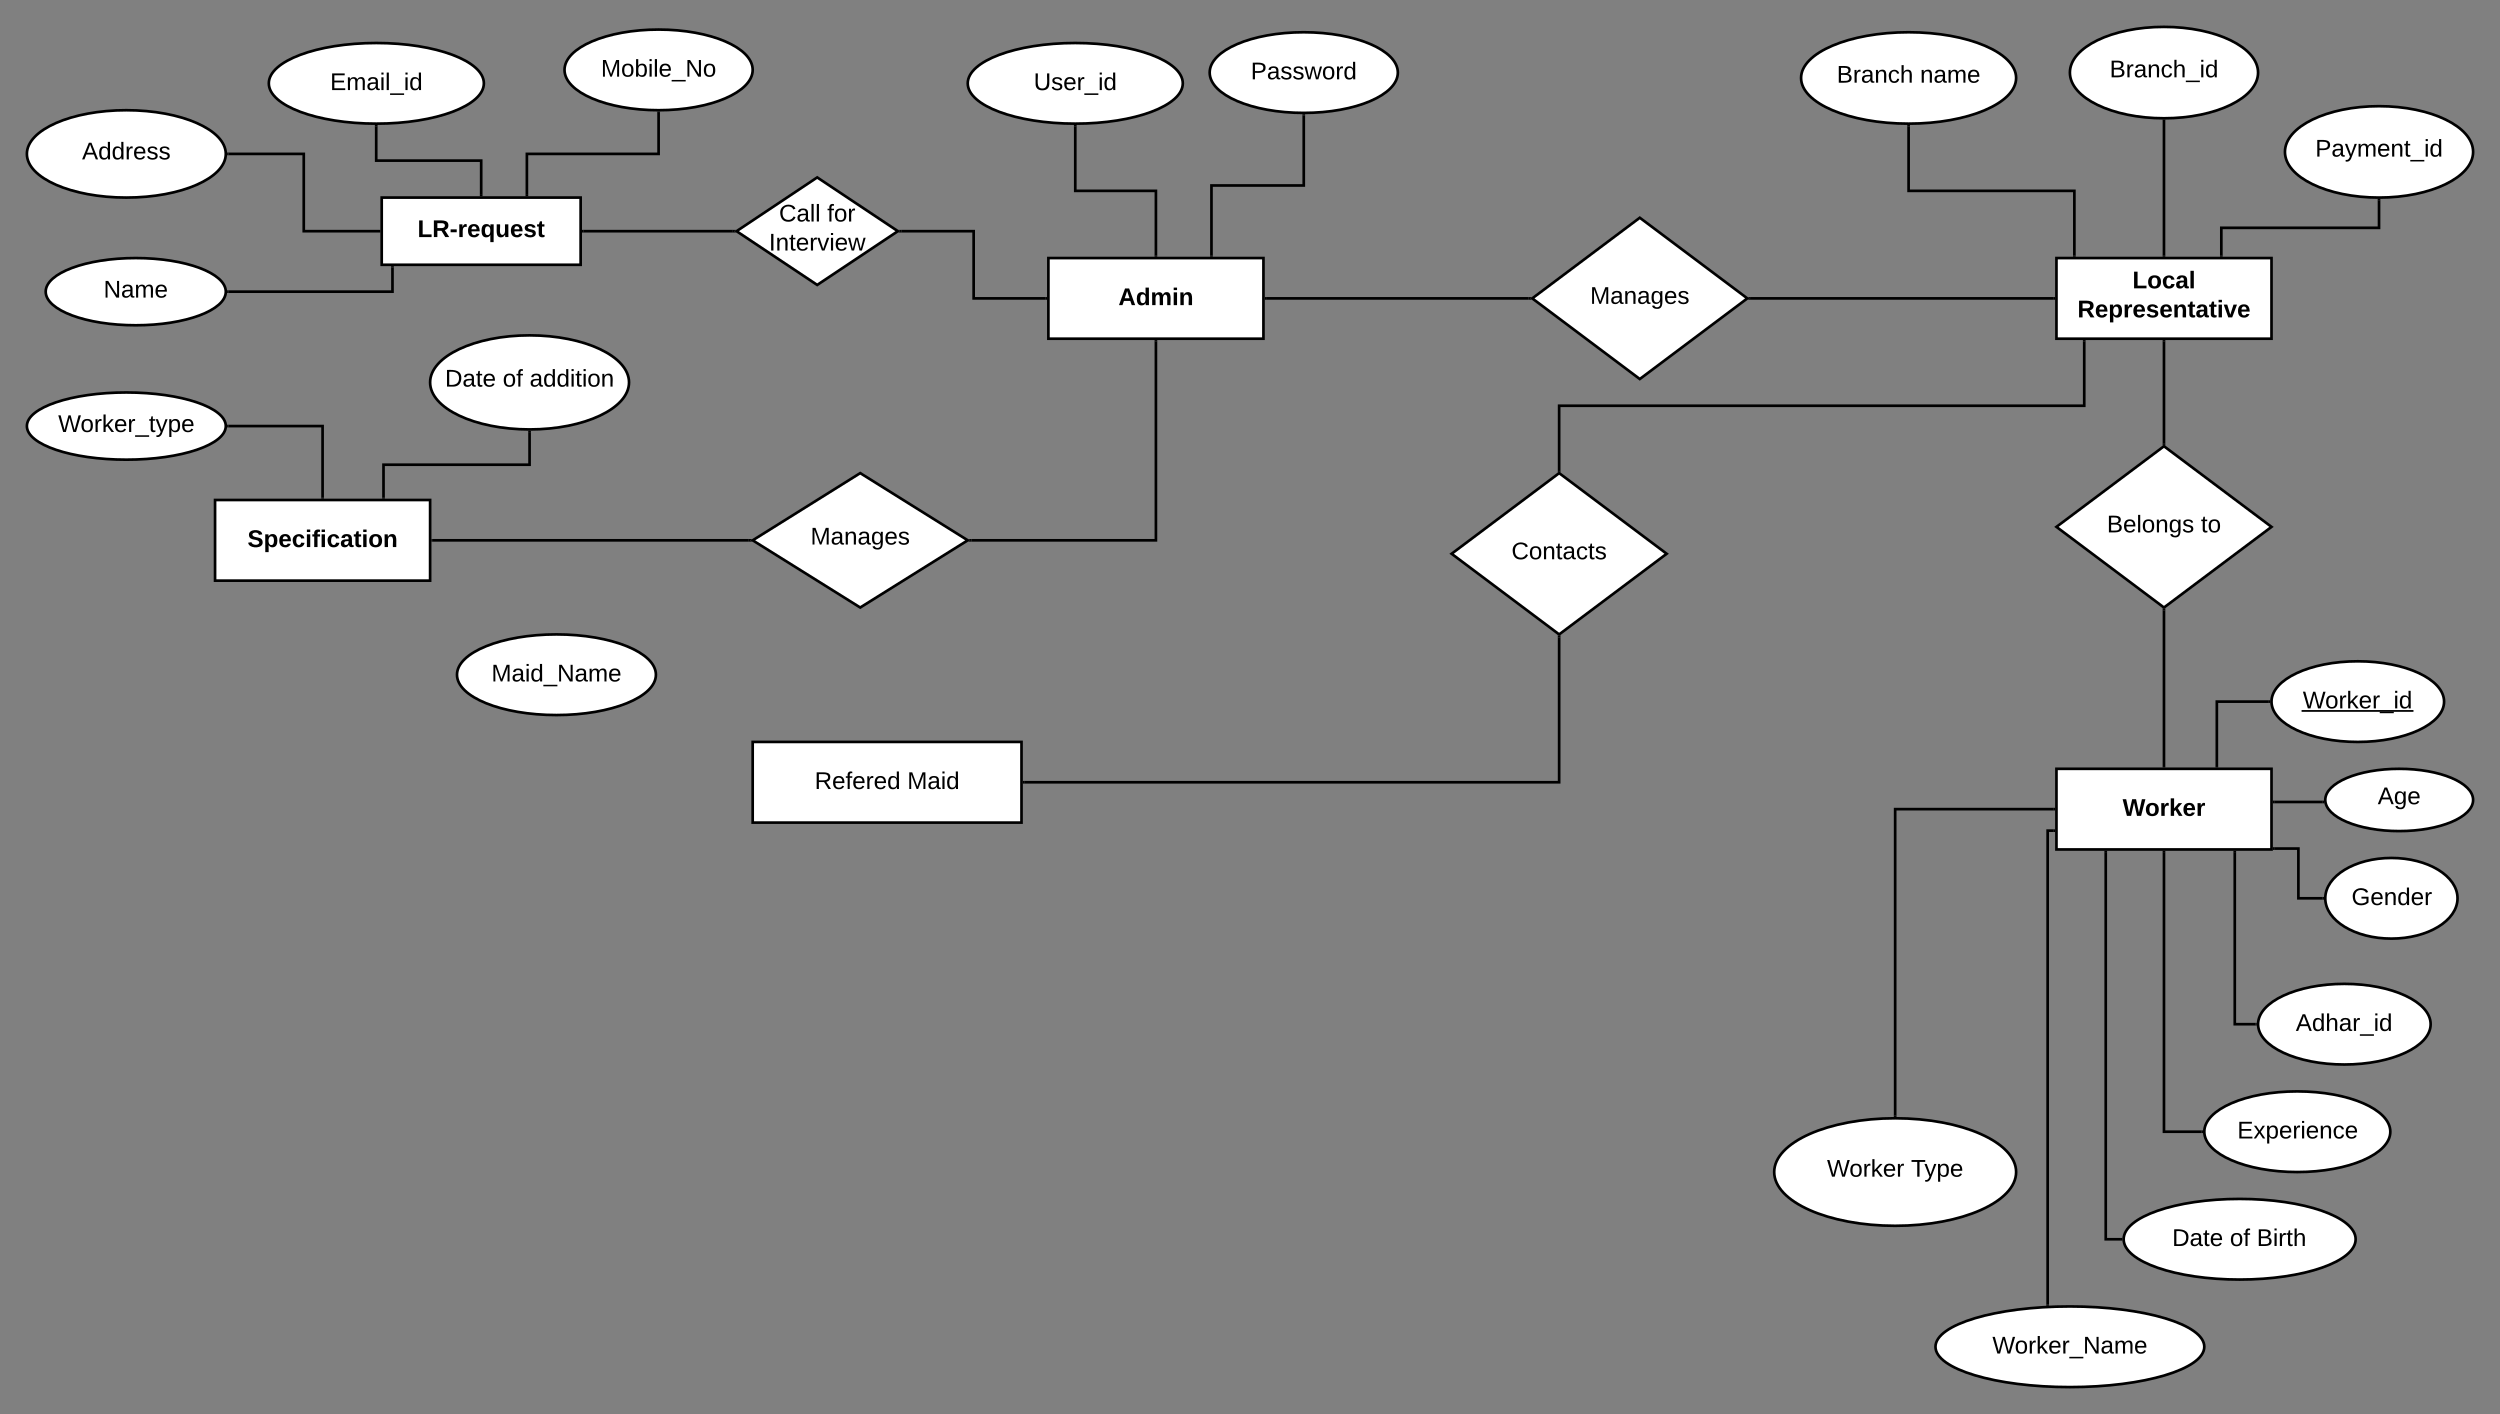 <svg xmlns="http://www.w3.org/2000/svg" xmlns:xlink="http://www.w3.org/1999/xlink" xmlns:lucid="lucid" width="1860" height="1052"><rect width="100%" height="100%" fill="#808080" stroke="none"/><g transform="translate(-20 -8)" lucid:page-tab-id="0_0"><path d="M800 200h160v60H800z" stroke="#000" stroke-width="2" fill="#fff"/><use xlink:href="#a" transform="matrix(1,0,0,1,805,205) translate(47.075 30.025)"/><path d="M1550 200h160v60h-160z" stroke="#000" stroke-width="2" fill="#fff"/><use xlink:href="#b" transform="matrix(1,0,0,1,1555,205) translate(51.55 17.525)"/><use xlink:href="#c" transform="matrix(1,0,0,1,1555,205) translate(10.625 39.125)"/><path d="M1240 170l80 60-80 60-80-60z" stroke="#000" stroke-width="2" fill="#fff"/><use xlink:href="#d" transform="matrix(1,0,0,1,1165,175) translate(38.03 59.087)"/><path d="M628 140l60 40-60 40-60-40z" stroke="#000" stroke-width="2" fill="#fff"/><use xlink:href="#e" transform="matrix(1,0,0,1,573,145) translate(26.6 27.8)"/><use xlink:href="#f" transform="matrix(1,0,0,1,573,145) translate(62.45 27.8)"/><use xlink:href="#g" transform="matrix(1,0,0,1,573,145) translate(19.075 49.4)"/><path d="M304 155h148v50H304z" stroke="#000" stroke-width="2" fill="#fff"/><use xlink:href="#h" transform="matrix(1,0,0,1,309,160) translate(21.65 24.4)"/><path d="M454 180h111.2" stroke="#000" stroke-width="2" fill="none"/><path d="M454.03 181H453v-2h1.03zM566.2 180l1.5 1h-2.53v-2h2.53z"/><path d="M798 230h-53.6v-50h-53.6" stroke="#000" stroke-width="2" fill="none"/><path d="M799 231h-1.03v-2H799zM690.83 181h-2.53l1.5-1-1.5-1h2.53z"/><path d="M962 230h195.33" stroke="#000" stroke-width="2" fill="none"/><path d="M962.03 231H961v-2h1.03zM1158.33 230l1.34 1h-2.36v-2h2.37z"/><path d="M1548 230h-225.33" stroke="#000" stroke-width="2" fill="none"/><path d="M1549 231h-1.03v-2h1.03zM1322.7 231h-2.37l1.34-1-1.34-1h2.36z"/><path d="M380 70c0 16.57-35.82 30-80 30s-80-13.43-80-30 35.82-30 80-30 80 13.43 80 30z" stroke="#000" stroke-width="2" fill="#fff"/><use xlink:href="#i" transform="matrix(1,0,0,1,225,45) translate(40.605 30.025)"/><path d="M378 153v-25.5h-78.1V102" stroke="#000" stroke-width="2" fill="none"/><path d="M379 154h-2v-1.03h2zM300 101h.9v1.02h-2v-1.05z"/><path d="M900 70c0 16.57-35.82 30-80 30s-80-13.43-80-30 35.82-30 80-30 80 13.43 80 30z" stroke="#000" stroke-width="2" fill="#fff"/><use xlink:href="#j" transform="matrix(1,0,0,1,745,45) translate(44.08 30.025)"/><path d="M880 198v-48h-60v-48" stroke="#000" stroke-width="2" fill="none"/><path d="M881 199h-2v-1.03h2zM820 101h1v1.03h-2v-1.06z"/><path d="M1060 62c0 16.57-31.34 30-70 30s-70-13.43-70-30 31.34-30 70-30 70 13.43 70 30z" stroke="#000" stroke-width="2" fill="#fff"/><use xlink:href="#k" transform="matrix(1,0,0,1,925,37) translate(25.555 30.025)"/><path d="M921.33 198v-52H990V94" stroke="#000" stroke-width="2" fill="none"/><path d="M922.33 199h-2v-1.03h2zM990 93l1-.03v1.06h-2v-1.06z"/><path d="M188 122.5c0 17.95-33.13 32.5-74 32.5s-74-14.55-74-32.5S73.13 90 114 90s74 14.55 74 32.5z" stroke="#000" stroke-width="2" fill="#fff"/><use xlink:href="#l" transform="matrix(1,0,0,1,45,95) translate(36.025 31.587)"/><path d="M302 180h-56v-57.5h-56" stroke="#000" stroke-width="2" fill="none"/><path d="M303 181h-1.03v-2H303zM190.03 123.5h-1.06l.03-1v-.27l-.04-.73h1.07z"/><path d="M188 225c0 13.8-30 25-67 25s-67-11.2-67-25 30-25 67-25 67 11.2 67 25z" stroke="#000" stroke-width="2" fill="#fff"/><use xlink:href="#m" transform="matrix(1,0,0,1,59,205) translate(38.055 24.4)"/><path d="M190 225h122v-18" stroke="#000" stroke-width="2" fill="none"/><path d="M190.03 226h-1.08l.02-.2.03-.78v-.08l-.03-.76-.02-.18h1.08zM313 207.03h-2V206h2z"/><path d="M580 60c0 16.57-31.34 30-70 30s-70-13.43-70-30 31.34-30 70-30 70 13.43 70 30z" stroke="#000" stroke-width="2" fill="#fff"/><use xlink:href="#n" transform="matrix(1,0,0,1,445,35) translate(22.105 30.025)"/><path d="M412 153v-30.5h98V92" stroke="#000" stroke-width="2" fill="none"/><path d="M413 154h-2v-1.03h2zM510 91l1-.03v1.06h-2v-1.06z"/><path d="M660 360l80 50-80 50-80-50z" stroke="#000" stroke-width="2" fill="#fff"/><use xlink:href="#d" transform="matrix(1,0,0,1,585,365) translate(38.03 48.15)"/><path d="M180 380h160v60H180z" stroke="#000" stroke-width="2" fill="#fff"/><use xlink:href="#o" transform="matrix(1,0,0,1,185,385) translate(19.125 30.025)"/><path d="M342 410h235.1" stroke="#000" stroke-width="2" fill="none"/><path d="M342.03 411H341v-2h1.03zM578.1 410l1.6 1h-2.6v-2h2.6z"/><path d="M880 262v148H742.9" stroke="#000" stroke-width="2" fill="none"/><path d="M881 262.03h-2V261h2zM742.9 411h-2.6l1.6-1-1.6-1h2.6z"/><path d="M188 325c0 13.8-33.13 25-74 25s-74-11.2-74-25 33.13-25 74-25 74 11.2 74 25z" stroke="#000" stroke-width="2" fill="#fff"/><use xlink:href="#p" transform="matrix(1,0,0,1,45,305) translate(18.255 24.4)"/><path d="M190 325h70v53" stroke="#000" stroke-width="2" fill="none"/><path d="M190.03 326h-1.1l.05-.35.02-.64v-.17l-.03-.64-.03-.2h1.1zM261 379h-2v-1.03h2z"/><path d="M488 292.5c0 19.33-33.13 35-74 35s-74-15.67-74-35 33.13-35 74-35 74 15.67 74 35z" stroke="#000" stroke-width="2" fill="#fff"/><use xlink:href="#q" transform="matrix(1,0,0,1,345,262.5) translate(6.075 33.15)"/><use xlink:href="#r" transform="matrix(1,0,0,1,345,262.5) translate(49.025 33.15)"/><use xlink:href="#s" transform="matrix(1,0,0,1,345,262.5) translate(69.025 33.15)"/><path d="M414 329.5v24.25H305.33V378" stroke="#000" stroke-width="2" fill="none"/><path d="M414 328.5h1v1.03h-2v-1.06zM306.33 379h-2v-1.03h2z"/><path d="M1520 66c0 18.78-35.82 34-80 34s-80-15.22-80-34 35.82-34 80-34 80 15.22 80 34z" stroke="#000" stroke-width="2" fill="#fff"/><use xlink:href="#t" transform="matrix(1,0,0,1,1365,37) translate(21.55 32.525)"/><use xlink:href="#u" transform="matrix(1,0,0,1,1365,37) translate(83.5 32.525)"/><path d="M1700 62c0 18.78-31.34 34-70 34s-70-15.22-70-34 31.34-34 70-34 70 15.22 70 34z" stroke="#000" stroke-width="2" fill="#fff"/><use xlink:href="#v" transform="matrix(1,0,0,1,1565,33) translate(24.55 32.525)"/><path d="M1440 102v48h123.33v48" stroke="#000" stroke-width="2" fill="none"/><path d="M1440 101h1v1.03h-2v-1.06zM1564.33 199h-2v-1.03h2z"/><path d="M1630 98v100" stroke="#000" stroke-width="2" fill="none"/><path d="M1630 97l1-.03v1.06h-2v-1.06zM1631 199h-2v-1.03h2z"/><path d="M1860 121c0 18.78-31.34 34-70 34s-70-15.22-70-34 31.34-34 70-34 70 15.22 70 34z" stroke="#000" stroke-width="2" fill="#fff"/><use xlink:href="#w" transform="matrix(1,0,0,1,1725,92) translate(17.55 32.525)"/><path d="M1790 157v20.5h-117.33V198" stroke="#000" stroke-width="2" fill="none"/><path d="M1790 156l1-.03v1.06h-2v-1.06zM1673.67 199h-2v-1.03h2z"/><path d="M1550 580h160v60h-160z" stroke="#000" stroke-width="2" fill="#fff"/><use xlink:href="#x" transform="matrix(1,0,0,1,1555,585) translate(44.225 30.025)"/><path d="M1630 340l80 60-80 60-80-60z" stroke="#000" stroke-width="2" fill="#fff"/><use xlink:href="#y" transform="matrix(1,0,0,1,1555,345) translate(32.53 59.087)"/><use xlink:href="#z" transform="matrix(1,0,0,1,1555,345) translate(102.48 59.087)"/><path d="M1630 262v75.75" stroke="#000" stroke-width="2" fill="none"/><path d="M1631 262.03h-2V261h2zM1631 339.5l-1-.75-1 .75v-1.78h2z"/><path d="M1630 578V462.25" stroke="#000" stroke-width="2" fill="none"/><path d="M1631 579h-2v-1.03h2zM1631 462.28h-2v-1.78l1 .75 1-.75z"/><path d="M1838.4 530c0 16.57-28.74 30-64.2 30-35.46 0-64.2-13.43-64.2-30s28.74-30 64.2-30c35.46 0 64.2 13.43 64.2 30z" stroke="#000" stroke-width="2" fill="#fff"/><use xlink:href="#A" transform="matrix(1,0,0,1,1715,505) translate(18.275 30.025)"/><path d="M1708 530h-38.67v48" stroke="#000" stroke-width="2" fill="none"/><path d="M1709 529.98v.24l.04.78h-1.07v-2h1.07zM1670.33 579h-2v-1.03h2z"/><path d="M1828.4 770c0 16.57-28.74 30-64.2 30-35.46 0-64.2-13.43-64.2-30s28.74-30 64.2-30c35.46 0 64.2 13.43 64.2 30z" stroke="#000" stroke-width="2" fill="#fff"/><use xlink:href="#B" transform="matrix(1,0,0,1,1705,745) translate(23.05 30.025)"/><path d="M1682.67 642v128H1698" stroke="#000" stroke-width="2" fill="none"/><path d="M1683.67 642.03h-2V641h2zM1699 769.98v.24l.04.78h-1.07v-2h1.07z"/><path d="M1798.4 850c0 16.57-30.98 30-69.2 30s-69.2-13.43-69.2-30 30.98-30 69.2-30 69.2 13.43 69.2 30z" stroke="#000" stroke-width="2" fill="#fff"/><use xlink:href="#C" transform="matrix(1,0,0,1,1665,825) translate(19.555 30.025)"/><path d="M1630 642v208h28" stroke="#000" stroke-width="2" fill="none"/><path d="M1631 642.03h-2V641h2zM1659 850l.02.77.02.23h-1.07v-2h1.07z"/><path d="M1772.6 930c0 16.57-38.64 30-86.3 30s-86.3-13.43-86.3-30 38.64-30 86.3-30 86.3 13.43 86.3 30z" stroke="#000" stroke-width="2" fill="#fff"/><use xlink:href="#q" transform="matrix(1,0,0,1,1605,905) translate(31.08 30.025)"/><use xlink:href="#r" transform="matrix(1,0,0,1,1605,905) translate(74.03 30.025)"/><use xlink:href="#D" transform="matrix(1,0,0,1,1605,905) translate(94.03 30.025)"/><path d="M1586.67 642v288H1598" stroke="#000" stroke-width="2" fill="none"/><path d="M1587.67 642.03h-2V641h2zM1599.02 929.33l-.02.74.02.68.03.25h-1.07v-2h1.07z"/><path d="M1660 1010c0 16.57-44.77 30-100 30s-100-13.43-100-30 44.77-30 100-30 100 13.43 100 30z" stroke="#000" stroke-width="2" fill="#fff"/><use xlink:href="#E" transform="matrix(1,0,0,1,1465,985) translate(37.305 30.025)"/><path d="M1860 603.17c0 12.8-24.62 23.16-55 23.16s-55-10.37-55-23.16c0-12.8 24.62-23.17 55-23.17s55 10.37 55 23.17z" stroke="#000" stroke-width="2" fill="#fff"/><use xlink:href="#F" transform="matrix(1,0,0,1,1755,585) translate(34.005 21.337)"/><path d="M1712 604.67h36.1" stroke="#000" stroke-width="2" fill="none"/><path d="M1712.03 605.67H1711v-2h1.03zM1749.07 604.44l.17 1 .05.23h-1.22v-2h.94z"/><path d="M1848.4 676.33c0 16.57-22.03 30-49.2 30s-49.2-13.43-49.2-30 22.03-30 49.2-30 49.2 13.43 49.2 30z" stroke="#000" stroke-width="2" fill="#fff"/><use xlink:href="#G" transform="matrix(1,0,0,1,1755,651.333) translate(14.525 30.025)"/><path d="M1712 639.33h18v37h18" stroke="#000" stroke-width="2" fill="none"/><path d="M1712.03 640.33H1711v-2h1.03zM1749 676.32l.02.94v.07h-1.05v-2h1.08z"/><path d="M1548 626h-4.54v352.5" stroke="#000" stroke-width="2" fill="none"/><path d="M1549 627h-1.03v-2h1.03zM1544.46 979.46l-2 .1v-1.08h2z"/><path d="M1520 880c0 22.1-40.3 40-90 40s-90-17.9-90-40 40.3-40 90-40 90 17.9 90 40z" stroke="#000" stroke-width="2" fill="#fff"/><use xlink:href="#H" transform="matrix(1,0,0,1,1345,845) translate(34.275 38.462)"/><use xlink:href="#I" transform="matrix(1,0,0,1,1345,845) translate(96.775 38.462)"/><path d="M1548 610h-118v228" stroke="#000" stroke-width="2" fill="none"/><path d="M1549 611h-1.03v-2h1.03zM1431 839.03l-1-.03h-1v-1.03h2z"/><path d="M580 560h200v60H580z" stroke="#000" stroke-width="2" fill="#fff"/><use xlink:href="#J" transform="matrix(1,0,0,1,585,565) translate(41.1 30.025)"/><use xlink:href="#K" transform="matrix(1,0,0,1,585,565) translate(110 30.025)"/><path d="M1180 360l80 60-80 60-80-60z" stroke="#000" stroke-width="2" fill="#fff"/><g><use xlink:href="#L" transform="matrix(1,0,0,1,1105,365) translate(39.53 59.087)"/></g><path d="M782 590h398V482.25" stroke="#000" stroke-width="2" fill="none"/><path d="M782.03 591H781v-2h1.03zM1180 481.25l1-.75v1.78h-2v-1.78z"/><path d="M1570.67 262v47.88H1180v47.87" stroke="#000" stroke-width="2" fill="none"/><path d="M1571.67 262.03h-2V261h2zM1181 359.5l-1-.75-1 .75v-1.78h2z"/><path d="M508 510c0 16.57-33.13 30-74 30s-74-13.43-74-30 33.13-30 74-30 74 13.43 74 30z" stroke="#000" stroke-width="2" fill="#fff"/><g><use xlink:href="#M" transform="matrix(1,0,0,1,365,485) translate(20.605 30.025)"/></g><defs><path d="M199 0l-22-63H83L61 0H9l90-248h61L250 0h-51zm-33-102l-36-108c-10 38-24 72-36 108h72" id="N"/><path d="M88-194c31-1 46 15 58 34l-1-101h50l1 261h-48c-2-10 0-23-3-31C134-8 116 4 84 4 32 4 16-41 15-95c0-56 19-97 73-99zm17 164c33 0 40-30 41-66 1-37-9-64-41-64s-38 30-39 65c0 43 13 65 39 65" id="O"/><path d="M220-157c-53 9-28 100-34 157h-49v-107c1-27-5-49-29-50C55-147 81-57 75 0H25l-1-190h47c2 12-1 28 3 38 10-53 101-56 108 0 13-22 24-43 59-42 82 1 51 116 57 194h-49v-107c-1-25-5-48-29-50" id="P"/><path d="M25-224v-37h50v37H25zM25 0v-190h50V0H25" id="Q"/><path d="M135-194c87-1 58 113 63 194h-50c-7-57 23-157-34-157-59 0-34 97-39 157H25l-1-190h47c2 12-1 28 3 38 12-26 28-41 61-42" id="R"/><g id="a"><use transform="matrix(0.05,0,0,0.05,0,0)" xlink:href="#N"/><use transform="matrix(0.05,0,0,0.05,12.95,0)" xlink:href="#O"/><use transform="matrix(0.05,0,0,0.05,23.9,0)" xlink:href="#P"/><use transform="matrix(0.05,0,0,0.05,39.9,0)" xlink:href="#Q"/><use transform="matrix(0.05,0,0,0.05,44.9,0)" xlink:href="#R"/></g><path d="M24 0v-248h52v208h133V0H24" id="S"/><path d="M110-194c64 0 96 36 96 99 0 64-35 99-97 99-61 0-95-36-95-99 0-62 34-99 96-99zm-1 164c35 0 45-28 45-65 0-40-10-65-43-65-34 0-45 26-45 65 0 36 10 65 43 65" id="T"/><path d="M190-63c-7 42-38 67-86 67-59 0-84-38-90-98-12-110 154-137 174-36l-49 2c-2-19-15-32-35-32-30 0-35 28-38 64-6 74 65 87 74 30" id="U"/><path d="M133-34C117-15 103 5 69 4 32 3 11-16 11-54c-1-60 55-63 116-61 1-26-3-47-28-47-18 1-26 9-28 27l-52-2c7-38 36-58 82-57s74 22 75 68l1 82c-1 14 12 18 25 15v27c-30 8-71 5-69-32zm-48 3c29 0 43-24 42-57-32 0-66-3-65 30 0 17 8 27 23 27" id="V"/><path d="M25 0v-261h50V0H25" id="W"/><g id="b"><use transform="matrix(0.05,0,0,0.05,0,0)" xlink:href="#S"/><use transform="matrix(0.05,0,0,0.05,10.95,0)" xlink:href="#T"/><use transform="matrix(0.05,0,0,0.05,21.9,0)" xlink:href="#U"/><use transform="matrix(0.05,0,0,0.05,31.9,0)" xlink:href="#V"/><use transform="matrix(0.05,0,0,0.05,41.9,0)" xlink:href="#W"/></g><path d="M240-174c0 40-23 61-54 70L253 0h-59l-57-94H76V0H24v-248c93 4 217-23 216 74zM76-134c48-2 112 12 112-38 0-48-66-32-112-35v73" id="X"/><path d="M185-48c-13 30-37 53-82 52C43 2 14-33 14-96s30-98 90-98c62 0 83 45 84 108H66c0 31 8 55 39 56 18 0 30-7 34-22zm-45-69c5-46-57-63-70-21-2 6-4 13-4 21h74" id="Y"/><path d="M135-194c53 0 70 44 70 98 0 56-19 98-73 100-31 1-45-17-59-34 3 33 2 69 2 105H25l-1-265h48c2 10 0 23 3 31 11-24 29-35 60-35zM114-30c33 0 39-31 40-66 0-38-9-64-40-64-56 0-55 130 0 130" id="Z"/><path d="M135-150c-39-12-60 13-60 57V0H25l-1-190h47c2 13-1 29 3 40 6-28 27-53 61-41v41" id="aa"/><path d="M137-138c1-29-70-34-71-4 15 46 118 7 119 86 1 83-164 76-172 9l43-7c4 19 20 25 44 25 33 8 57-30 24-41C81-84 22-81 20-136c-2-80 154-74 161-7" id="ab"/><path d="M115-3C79 11 28 4 28-45v-112H4v-33h27l15-45h31v45h36v33H77v99c-1 23 16 31 38 25v30" id="ac"/><path d="M128 0H69L1-190h53L99-40l48-150h52" id="ad"/><g id="c"><use transform="matrix(0.05,0,0,0.05,0,0)" xlink:href="#X"/><use transform="matrix(0.05,0,0,0.05,12.95,0)" xlink:href="#Y"/><use transform="matrix(0.05,0,0,0.05,22.95,0)" xlink:href="#Z"/><use transform="matrix(0.05,0,0,0.05,33.9,0)" xlink:href="#aa"/><use transform="matrix(0.05,0,0,0.05,40.9,0)" xlink:href="#Y"/><use transform="matrix(0.05,0,0,0.05,50.9,0)" xlink:href="#ab"/><use transform="matrix(0.05,0,0,0.05,60.9,0)" xlink:href="#Y"/><use transform="matrix(0.05,0,0,0.05,70.9,0)" xlink:href="#R"/><use transform="matrix(0.05,0,0,0.05,81.85,0)" xlink:href="#ac"/><use transform="matrix(0.05,0,0,0.05,87.8,0)" xlink:href="#V"/><use transform="matrix(0.05,0,0,0.05,97.8,0)" xlink:href="#ac"/><use transform="matrix(0.05,0,0,0.05,103.75,0)" xlink:href="#Q"/><use transform="matrix(0.05,0,0,0.05,108.75,0)" xlink:href="#ad"/><use transform="matrix(0.05,0,0,0.05,118.75,0)" xlink:href="#Y"/></g><path d="M240 0l2-218c-23 76-54 145-80 218h-23L58-218 59 0H30v-248h44l77 211c21-75 51-140 76-211h43V0h-30" id="ae"/><path d="M141-36C126-15 110 5 73 4 37 3 15-17 15-53c-1-64 63-63 125-63 3-35-9-54-41-54-24 1-41 7-42 31l-33-3c5-37 33-52 76-52 45 0 72 20 72 64v82c-1 20 7 32 28 27v20c-31 9-61-2-59-35zM48-53c0 20 12 33 32 33 41-3 63-29 60-74-43 2-92-5-92 41" id="af"/><path d="M117-194c89-4 53 116 60 194h-32v-121c0-31-8-49-39-48C34-167 62-67 57 0H25l-1-190h30c1 10-1 24 2 32 11-22 29-35 61-36" id="ag"/><path d="M177-190C167-65 218 103 67 71c-23-6-38-20-44-43l32-5c15 47 100 32 89-28v-30C133-14 115 1 83 1 29 1 15-40 15-95c0-56 16-97 71-98 29-1 48 16 59 35 1-10 0-23 2-32h30zM94-22c36 0 50-32 50-73 0-42-14-75-50-75-39 0-46 34-46 75s6 73 46 73" id="ah"/><path d="M100-194c63 0 86 42 84 106H49c0 40 14 67 53 68 26 1 43-12 49-29l28 8c-11 28-37 45-77 45C44 4 14-33 15-96c1-61 26-98 85-98zm52 81c6-60-76-77-97-28-3 7-6 17-6 28h103" id="ai"/><path d="M135-143c-3-34-86-38-87 0 15 53 115 12 119 90S17 21 10-45l28-5c4 36 97 45 98 0-10-56-113-15-118-90-4-57 82-63 122-42 12 7 21 19 24 35" id="aj"/><g id="d"><use transform="matrix(0.05,0,0,0.05,0,0)" xlink:href="#ae"/><use transform="matrix(0.05,0,0,0.05,14.95,0)" xlink:href="#af"/><use transform="matrix(0.05,0,0,0.05,24.95,0)" xlink:href="#ag"/><use transform="matrix(0.05,0,0,0.05,34.95,0)" xlink:href="#af"/><use transform="matrix(0.05,0,0,0.05,44.95,0)" xlink:href="#ah"/><use transform="matrix(0.05,0,0,0.05,54.95,0)" xlink:href="#ai"/><use transform="matrix(0.05,0,0,0.05,64.95,0)" xlink:href="#aj"/></g><path d="M212-179c-10-28-35-45-73-45-59 0-87 40-87 99 0 60 29 101 89 101 43 0 62-24 78-52l27 14C228-24 195 4 139 4 59 4 22-46 18-125c-6-104 99-153 187-111 19 9 31 26 39 46" id="ak"/><path d="M24 0v-261h32V0H24" id="al"/><g id="e"><use transform="matrix(0.05,0,0,0.05,0,0)" xlink:href="#ak"/><use transform="matrix(0.05,0,0,0.05,12.95,0)" xlink:href="#af"/><use transform="matrix(0.05,0,0,0.05,22.95,0)" xlink:href="#al"/><use transform="matrix(0.05,0,0,0.05,26.9,0)" xlink:href="#al"/></g><path d="M101-234c-31-9-42 10-38 44h38v23H63V0H32v-167H5v-23h27c-7-52 17-82 69-68v24" id="am"/><path d="M100-194c62-1 85 37 85 99 1 63-27 99-86 99S16-35 15-95c0-66 28-99 85-99zM99-20c44 1 53-31 53-75 0-43-8-75-51-75s-53 32-53 75 10 74 51 75" id="an"/><path d="M114-163C36-179 61-72 57 0H25l-1-190h30c1 12-1 29 2 39 6-27 23-49 58-41v29" id="ao"/><g id="f"><use transform="matrix(0.05,0,0,0.05,0,0)" xlink:href="#am"/><use transform="matrix(0.05,0,0,0.05,5,0)" xlink:href="#an"/><use transform="matrix(0.05,0,0,0.05,15,0)" xlink:href="#ao"/></g><path d="M33 0v-248h34V0H33" id="ap"/><path d="M59-47c-2 24 18 29 38 22v24C64 9 27 4 27-40v-127H5v-23h24l9-43h21v43h35v23H59v120" id="aq"/><path d="M108 0H70L1-190h34L89-25l56-165h34" id="ar"/><path d="M24-231v-30h32v30H24zM24 0v-190h32V0H24" id="as"/><path d="M206 0h-36l-40-164L89 0H53L-1-190h32L70-26l43-164h34l41 164 42-164h31" id="at"/><g id="g"><use transform="matrix(0.05,0,0,0.05,0,0)" xlink:href="#ap"/><use transform="matrix(0.05,0,0,0.05,5,0)" xlink:href="#ag"/><use transform="matrix(0.05,0,0,0.05,15,0)" xlink:href="#aq"/><use transform="matrix(0.05,0,0,0.05,20,0)" xlink:href="#ai"/><use transform="matrix(0.05,0,0,0.05,30,0)" xlink:href="#ao"/><use transform="matrix(0.05,0,0,0.05,35.95,0)" xlink:href="#ar"/><use transform="matrix(0.05,0,0,0.05,44.95,0)" xlink:href="#as"/><use transform="matrix(0.05,0,0,0.05,48.9,0)" xlink:href="#ai"/><use transform="matrix(0.05,0,0,0.05,58.9,0)" xlink:href="#at"/></g><path d="M14-72v-43h91v43H14" id="au"/><path d="M84 4C32 4 15-41 15-95c0-55 18-99 73-99 29 0 47 12 58 34l2-30h48l-1 265h-49V-32C136-9 114 4 84 4zm21-34c32 0 41-29 41-66 0-36-9-64-40-64-33 0-39 30-40 65 0 43 13 65 39 65" id="av"/><path d="M85 4C-2 5 27-109 22-190h50c7 57-23 150 33 157 60-5 35-97 40-157h50l1 190h-47c-2-12 1-28-3-38-12 25-28 42-61 42" id="aw"/><g id="h"><use transform="matrix(0.05,0,0,0.05,0,0)" xlink:href="#S"/><use transform="matrix(0.05,0,0,0.05,10.95,0)" xlink:href="#X"/><use transform="matrix(0.05,0,0,0.05,23.9,0)" xlink:href="#au"/><use transform="matrix(0.05,0,0,0.05,29.85,0)" xlink:href="#aa"/><use transform="matrix(0.05,0,0,0.05,36.85,0)" xlink:href="#Y"/><use transform="matrix(0.05,0,0,0.05,46.85,0)" xlink:href="#av"/><use transform="matrix(0.05,0,0,0.05,57.8,0)" xlink:href="#aw"/><use transform="matrix(0.05,0,0,0.05,68.75,0)" xlink:href="#Y"/><use transform="matrix(0.05,0,0,0.05,78.75,0)" xlink:href="#ab"/><use transform="matrix(0.05,0,0,0.05,88.75,0)" xlink:href="#ac"/></g><path d="M30 0v-248h187v28H63v79h144v27H63v87h162V0H30" id="ax"/><path d="M210-169c-67 3-38 105-44 169h-31v-121c0-29-5-50-35-48C34-165 62-65 56 0H25l-1-190h30c1 10-1 24 2 32 10-44 99-50 107 0 11-21 27-35 58-36 85-2 47 119 55 194h-31v-121c0-29-5-49-35-48" id="ay"/><path d="M-5 72V49h209v23H-5" id="az"/><path d="M85-194c31 0 48 13 60 33l-1-100h32l1 261h-30c-2-10 0-23-3-31C134-8 116 4 85 4 32 4 16-35 15-94c0-66 23-100 70-100zm9 24c-40 0-46 34-46 75 0 40 6 74 45 74 42 0 51-32 51-76 0-42-9-74-50-73" id="aA"/><g id="i"><use transform="matrix(0.05,0,0,0.05,0,0)" xlink:href="#ax"/><use transform="matrix(0.05,0,0,0.05,12,0)" xlink:href="#ay"/><use transform="matrix(0.05,0,0,0.05,26.95,0)" xlink:href="#af"/><use transform="matrix(0.05,0,0,0.05,36.95,0)" xlink:href="#as"/><use transform="matrix(0.05,0,0,0.05,40.9,0)" xlink:href="#al"/><use transform="matrix(0.05,0,0,0.05,44.85,0)" xlink:href="#az"/><use transform="matrix(0.05,0,0,0.05,54.85,0)" xlink:href="#as"/><use transform="matrix(0.05,0,0,0.05,58.8,0)" xlink:href="#aA"/></g><path d="M232-93c-1 65-40 97-104 97C67 4 28-28 28-90v-158h33c8 89-33 224 67 224 102 0 64-133 71-224h33v155" id="aB"/><g id="j"><use transform="matrix(0.05,0,0,0.05,0,0)" xlink:href="#aB"/><use transform="matrix(0.05,0,0,0.05,12.95,0)" xlink:href="#aj"/><use transform="matrix(0.05,0,0,0.05,21.95,0)" xlink:href="#ai"/><use transform="matrix(0.05,0,0,0.05,31.95,0)" xlink:href="#ao"/><use transform="matrix(0.05,0,0,0.05,37.9,0)" xlink:href="#az"/><use transform="matrix(0.05,0,0,0.05,47.9,0)" xlink:href="#as"/><use transform="matrix(0.05,0,0,0.05,51.85,0)" xlink:href="#aA"/></g><path d="M30-248c87 1 191-15 191 75 0 78-77 80-158 76V0H30v-248zm33 125c57 0 124 11 124-50 0-59-68-47-124-48v98" id="aC"/><g id="k"><use transform="matrix(0.05,0,0,0.05,0,0)" xlink:href="#aC"/><use transform="matrix(0.05,0,0,0.05,12,0)" xlink:href="#af"/><use transform="matrix(0.05,0,0,0.05,22,0)" xlink:href="#aj"/><use transform="matrix(0.05,0,0,0.05,31,0)" xlink:href="#aj"/><use transform="matrix(0.05,0,0,0.05,40,0)" xlink:href="#at"/><use transform="matrix(0.05,0,0,0.05,52.95,0)" xlink:href="#an"/><use transform="matrix(0.05,0,0,0.05,62.95,0)" xlink:href="#ao"/><use transform="matrix(0.05,0,0,0.05,68.9,0)" xlink:href="#aA"/></g><path d="M205 0l-28-72H64L36 0H1l101-248h38L239 0h-34zm-38-99l-47-123c-12 45-31 82-46 123h93" id="aD"/><g id="l"><use transform="matrix(0.05,0,0,0.05,0,0)" xlink:href="#aD"/><use transform="matrix(0.05,0,0,0.05,12,0)" xlink:href="#aA"/><use transform="matrix(0.05,0,0,0.05,22,0)" xlink:href="#aA"/><use transform="matrix(0.05,0,0,0.05,32,0)" xlink:href="#ao"/><use transform="matrix(0.05,0,0,0.05,37.95,0)" xlink:href="#ai"/><use transform="matrix(0.05,0,0,0.05,47.95,0)" xlink:href="#aj"/><use transform="matrix(0.05,0,0,0.05,56.95,0)" xlink:href="#aj"/></g><path d="M190 0L58-211 59 0H30v-248h39L202-35l-2-213h31V0h-41" id="aE"/><g id="m"><use transform="matrix(0.05,0,0,0.05,0,0)" xlink:href="#aE"/><use transform="matrix(0.05,0,0,0.05,12.95,0)" xlink:href="#af"/><use transform="matrix(0.05,0,0,0.05,22.95,0)" xlink:href="#ay"/><use transform="matrix(0.05,0,0,0.05,37.9,0)" xlink:href="#ai"/></g><path d="M115-194c53 0 69 39 70 98 0 66-23 100-70 100C84 3 66-7 56-30L54 0H23l1-261h32v101c10-23 28-34 59-34zm-8 174c40 0 45-34 45-75 0-40-5-75-45-74-42 0-51 32-51 76 0 43 10 73 51 73" id="aF"/><g id="n"><use transform="matrix(0.05,0,0,0.05,0,0)" xlink:href="#ae"/><use transform="matrix(0.05,0,0,0.05,14.95,0)" xlink:href="#an"/><use transform="matrix(0.05,0,0,0.05,24.95,0)" xlink:href="#aF"/><use transform="matrix(0.05,0,0,0.05,34.95,0)" xlink:href="#as"/><use transform="matrix(0.05,0,0,0.05,38.9,0)" xlink:href="#al"/><use transform="matrix(0.05,0,0,0.05,42.85,0)" xlink:href="#ai"/><use transform="matrix(0.05,0,0,0.05,52.85,0)" xlink:href="#az"/><use transform="matrix(0.05,0,0,0.05,62.85,0)" xlink:href="#aE"/><use transform="matrix(0.05,0,0,0.05,75.8,0)" xlink:href="#an"/></g><path d="M169-182c-1-43-94-46-97-3 18 66 151 10 154 114 3 95-165 93-204 36-6-8-10-19-12-30l50-8c3 46 112 56 116 5-17-69-150-10-154-114-4-87 153-88 188-35 5 8 8 18 10 28" id="aG"/><path d="M121-226c-27-7-43 5-38 36h38v33H83V0H34v-157H6v-33h28c-9-59 32-81 87-68v32" id="aH"/><g id="o"><use transform="matrix(0.05,0,0,0.05,0,0)" xlink:href="#aG"/><use transform="matrix(0.05,0,0,0.05,12,0)" xlink:href="#Z"/><use transform="matrix(0.05,0,0,0.05,22.95,0)" xlink:href="#Y"/><use transform="matrix(0.05,0,0,0.05,32.95,0)" xlink:href="#U"/><use transform="matrix(0.05,0,0,0.05,42.95,0)" xlink:href="#Q"/><use transform="matrix(0.05,0,0,0.05,47.95,0)" xlink:href="#aH"/><use transform="matrix(0.05,0,0,0.05,53.9,0)" xlink:href="#Q"/><use transform="matrix(0.05,0,0,0.05,58.9,0)" xlink:href="#U"/><use transform="matrix(0.05,0,0,0.05,68.9,0)" xlink:href="#V"/><use transform="matrix(0.05,0,0,0.05,78.9,0)" xlink:href="#ac"/><use transform="matrix(0.05,0,0,0.05,84.85,0)" xlink:href="#Q"/><use transform="matrix(0.05,0,0,0.05,89.85,0)" xlink:href="#T"/><use transform="matrix(0.05,0,0,0.05,100.8,0)" xlink:href="#R"/></g><path d="M266 0h-40l-56-210L115 0H75L2-248h35L96-30l15-64 43-154h32l59 218 59-218h35" id="aI"/><path d="M143 0L79-87 56-68V0H24v-261h32v163l83-92h37l-77 82L181 0h-38" id="aJ"/><path d="M179-190L93 31C79 59 56 82 12 73V49c39 6 53-20 64-50L1-190h34L92-34l54-156h33" id="aK"/><path d="M115-194c55 1 70 41 70 98S169 2 115 4C84 4 66-9 55-30l1 105H24l-1-265h31l2 30c10-21 28-34 59-34zm-8 174c40 0 45-34 45-75s-6-73-45-74c-42 0-51 32-51 76 0 43 10 73 51 73" id="aL"/><g id="p"><use transform="matrix(0.05,0,0,0.05,0,0)" xlink:href="#aI"/><use transform="matrix(0.05,0,0,0.05,16.6,0)" xlink:href="#an"/><use transform="matrix(0.05,0,0,0.05,26.6,0)" xlink:href="#ao"/><use transform="matrix(0.05,0,0,0.05,32.55,0)" xlink:href="#aJ"/><use transform="matrix(0.05,0,0,0.05,41.55,0)" xlink:href="#ai"/><use transform="matrix(0.05,0,0,0.05,51.55,0)" xlink:href="#ao"/><use transform="matrix(0.05,0,0,0.05,57.5,0)" xlink:href="#az"/><use transform="matrix(0.05,0,0,0.05,67.5,0)" xlink:href="#aq"/><use transform="matrix(0.05,0,0,0.05,72.5,0)" xlink:href="#aK"/><use transform="matrix(0.05,0,0,0.05,81.5,0)" xlink:href="#aL"/><use transform="matrix(0.05,0,0,0.05,91.5,0)" xlink:href="#ai"/></g><path d="M30-248c118-7 216 8 213 122C240-48 200 0 122 0H30v-248zM63-27c89 8 146-16 146-99s-60-101-146-95v194" id="aM"/><g id="q"><use transform="matrix(0.05,0,0,0.05,0,0)" xlink:href="#aM"/><use transform="matrix(0.05,0,0,0.05,12.95,0)" xlink:href="#af"/><use transform="matrix(0.05,0,0,0.05,22.95,0)" xlink:href="#aq"/><use transform="matrix(0.05,0,0,0.05,27.95,0)" xlink:href="#ai"/></g><g id="r"><use transform="matrix(0.05,0,0,0.05,0,0)" xlink:href="#an"/><use transform="matrix(0.05,0,0,0.05,10,0)" xlink:href="#am"/></g><g id="s"><use transform="matrix(0.05,0,0,0.05,0,0)" xlink:href="#af"/><use transform="matrix(0.05,0,0,0.05,10,0)" xlink:href="#aA"/><use transform="matrix(0.05,0,0,0.05,20,0)" xlink:href="#aA"/><use transform="matrix(0.05,0,0,0.05,30,0)" xlink:href="#as"/><use transform="matrix(0.05,0,0,0.05,33.95,0)" xlink:href="#aq"/><use transform="matrix(0.05,0,0,0.05,38.95,0)" xlink:href="#as"/><use transform="matrix(0.05,0,0,0.05,42.9,0)" xlink:href="#an"/><use transform="matrix(0.05,0,0,0.05,52.9,0)" xlink:href="#ag"/></g><path d="M160-131c35 5 61 23 61 61C221 17 115-2 30 0v-248c76 3 177-17 177 60 0 33-19 50-47 57zm-97-11c50-1 110 9 110-42 0-47-63-36-110-37v79zm0 115c55-2 124 14 124-45 0-56-70-42-124-44v89" id="aN"/><path d="M96-169c-40 0-48 33-48 73s9 75 48 75c24 0 41-14 43-38l32 2c-6 37-31 61-74 61-59 0-76-41-82-99-10-93 101-131 147-64 4 7 5 14 7 22l-32 3c-4-21-16-35-41-35" id="aO"/><path d="M106-169C34-169 62-67 57 0H25v-261h32l-1 103c12-21 28-36 61-36 89 0 53 116 60 194h-32v-121c2-32-8-49-39-48" id="aP"/><g id="t"><use transform="matrix(0.05,0,0,0.05,0,0)" xlink:href="#aN"/><use transform="matrix(0.05,0,0,0.05,12,0)" xlink:href="#ao"/><use transform="matrix(0.05,0,0,0.05,17.95,0)" xlink:href="#af"/><use transform="matrix(0.05,0,0,0.05,27.95,0)" xlink:href="#ag"/><use transform="matrix(0.05,0,0,0.05,37.95,0)" xlink:href="#aO"/><use transform="matrix(0.05,0,0,0.05,46.95,0)" xlink:href="#aP"/></g><g id="u"><use transform="matrix(0.05,0,0,0.05,0,0)" xlink:href="#ag"/><use transform="matrix(0.05,0,0,0.05,10,0)" xlink:href="#af"/><use transform="matrix(0.05,0,0,0.05,20,0)" xlink:href="#ay"/><use transform="matrix(0.05,0,0,0.05,34.95,0)" xlink:href="#ai"/></g><g id="v"><use transform="matrix(0.05,0,0,0.05,0,0)" xlink:href="#aN"/><use transform="matrix(0.05,0,0,0.05,12,0)" xlink:href="#ao"/><use transform="matrix(0.05,0,0,0.05,17.95,0)" xlink:href="#af"/><use transform="matrix(0.05,0,0,0.05,27.95,0)" xlink:href="#ag"/><use transform="matrix(0.05,0,0,0.05,37.95,0)" xlink:href="#aO"/><use transform="matrix(0.05,0,0,0.05,46.95,0)" xlink:href="#aP"/><use transform="matrix(0.05,0,0,0.05,56.95,0)" xlink:href="#az"/><use transform="matrix(0.05,0,0,0.05,66.95,0)" xlink:href="#as"/><use transform="matrix(0.05,0,0,0.05,70.9,0)" xlink:href="#aA"/></g><g id="w"><use transform="matrix(0.05,0,0,0.05,0,0)" xlink:href="#aC"/><use transform="matrix(0.05,0,0,0.05,12,0)" xlink:href="#af"/><use transform="matrix(0.05,0,0,0.05,22,0)" xlink:href="#aK"/><use transform="matrix(0.05,0,0,0.05,31,0)" xlink:href="#ay"/><use transform="matrix(0.05,0,0,0.05,45.95,0)" xlink:href="#ai"/><use transform="matrix(0.05,0,0,0.05,55.95,0)" xlink:href="#ag"/><use transform="matrix(0.05,0,0,0.05,65.95,0)" xlink:href="#aq"/><use transform="matrix(0.05,0,0,0.05,70.95,0)" xlink:href="#az"/><use transform="matrix(0.05,0,0,0.05,80.95,0)" xlink:href="#as"/><use transform="matrix(0.05,0,0,0.05,84.9,0)" xlink:href="#aA"/></g><path d="M275 0h-61l-44-196L126 0H64L0-248h53L97-49l45-199h58l43 199 44-199h52" id="aQ"/><path d="M147 0L96-86 75-71V0H25v-261h50v150l67-79h53l-66 74L201 0h-54" id="aR"/><g id="x"><use transform="matrix(0.05,0,0,0.05,0,0)" xlink:href="#aQ"/><use transform="matrix(0.05,0,0,0.05,16.6,0)" xlink:href="#T"/><use transform="matrix(0.05,0,0,0.05,27.55,0)" xlink:href="#aa"/><use transform="matrix(0.05,0,0,0.05,34.55,0)" xlink:href="#aR"/><use transform="matrix(0.05,0,0,0.05,44.55,0)" xlink:href="#Y"/><use transform="matrix(0.05,0,0,0.05,54.55,0)" xlink:href="#aa"/></g><g id="y"><use transform="matrix(0.05,0,0,0.05,0,0)" xlink:href="#aN"/><use transform="matrix(0.05,0,0,0.05,12,0)" xlink:href="#ai"/><use transform="matrix(0.05,0,0,0.05,22,0)" xlink:href="#al"/><use transform="matrix(0.05,0,0,0.05,25.95,0)" xlink:href="#an"/><use transform="matrix(0.05,0,0,0.05,35.95,0)" xlink:href="#ag"/><use transform="matrix(0.05,0,0,0.05,45.95,0)" xlink:href="#ah"/><use transform="matrix(0.05,0,0,0.05,55.95,0)" xlink:href="#aj"/></g><g id="z"><use transform="matrix(0.05,0,0,0.05,0,0)" xlink:href="#aq"/><use transform="matrix(0.05,0,0,0.05,5,0)" xlink:href="#an"/></g><g id="A"><use transform="matrix(0.05,0,0,0.05,0,0)" xlink:href="#aI"/><use transform="matrix(0.05,0,0,0.05,16.6,0)" xlink:href="#an"/><use transform="matrix(0.05,0,0,0.05,26.6,0)" xlink:href="#ao"/><use transform="matrix(0.05,0,0,0.05,32.55,0)" xlink:href="#aJ"/><use transform="matrix(0.05,0,0,0.05,41.55,0)" xlink:href="#ai"/><use transform="matrix(0.05,0,0,0.05,51.55,0)" xlink:href="#ao"/><use transform="matrix(0.05,0,0,0.05,57.5,0)" xlink:href="#az"/><use transform="matrix(0.05,0,0,0.05,67.5,0)" xlink:href="#as"/><use transform="matrix(0.05,0,0,0.05,71.45,0)" xlink:href="#aA"/><path d="M-.9 1.25h83.25v1.32H-.9z"/></g><g id="B"><use transform="matrix(0.05,0,0,0.05,0,0)" xlink:href="#aD"/><use transform="matrix(0.05,0,0,0.05,12,0)" xlink:href="#aA"/><use transform="matrix(0.05,0,0,0.05,22,0)" xlink:href="#aP"/><use transform="matrix(0.05,0,0,0.05,32,0)" xlink:href="#af"/><use transform="matrix(0.05,0,0,0.05,42,0)" xlink:href="#ao"/><use transform="matrix(0.05,0,0,0.05,47.95,0)" xlink:href="#az"/><use transform="matrix(0.05,0,0,0.05,57.95,0)" xlink:href="#as"/><use transform="matrix(0.05,0,0,0.05,61.9,0)" xlink:href="#aA"/></g><path d="M141 0L90-78 38 0H4l68-98-65-92h35l48 74 47-74h35l-64 92 68 98h-35" id="aS"/><g id="C"><use transform="matrix(0.05,0,0,0.05,0,0)" xlink:href="#ax"/><use transform="matrix(0.05,0,0,0.05,12,0)" xlink:href="#aS"/><use transform="matrix(0.05,0,0,0.05,21,0)" xlink:href="#aL"/><use transform="matrix(0.05,0,0,0.05,31,0)" xlink:href="#ai"/><use transform="matrix(0.05,0,0,0.05,41,0)" xlink:href="#ao"/><use transform="matrix(0.05,0,0,0.05,46.95,0)" xlink:href="#as"/><use transform="matrix(0.05,0,0,0.05,50.9,0)" xlink:href="#ai"/><use transform="matrix(0.05,0,0,0.05,60.9,0)" xlink:href="#ag"/><use transform="matrix(0.05,0,0,0.05,70.9,0)" xlink:href="#aO"/><use transform="matrix(0.05,0,0,0.05,79.9,0)" xlink:href="#ai"/></g><g id="D"><use transform="matrix(0.05,0,0,0.05,0,0)" xlink:href="#aN"/><use transform="matrix(0.05,0,0,0.05,12,0)" xlink:href="#as"/><use transform="matrix(0.05,0,0,0.05,15.95,0)" xlink:href="#ao"/><use transform="matrix(0.05,0,0,0.05,21.9,0)" xlink:href="#aq"/><use transform="matrix(0.05,0,0,0.05,26.9,0)" xlink:href="#aP"/></g><g id="E"><use transform="matrix(0.05,0,0,0.05,0,0)" xlink:href="#aI"/><use transform="matrix(0.05,0,0,0.05,16.6,0)" xlink:href="#an"/><use transform="matrix(0.05,0,0,0.05,26.6,0)" xlink:href="#ao"/><use transform="matrix(0.05,0,0,0.05,32.55,0)" xlink:href="#aJ"/><use transform="matrix(0.05,0,0,0.05,41.55,0)" xlink:href="#ai"/><use transform="matrix(0.05,0,0,0.05,51.55,0)" xlink:href="#ao"/><use transform="matrix(0.05,0,0,0.05,57.5,0)" xlink:href="#az"/><use transform="matrix(0.05,0,0,0.05,67.5,0)" xlink:href="#aE"/><use transform="matrix(0.05,0,0,0.05,80.45,0)" xlink:href="#af"/><use transform="matrix(0.05,0,0,0.05,90.45,0)" xlink:href="#ay"/><use transform="matrix(0.05,0,0,0.05,105.4,0)" xlink:href="#ai"/></g><g id="F"><use transform="matrix(0.05,0,0,0.05,0,0)" xlink:href="#aD"/><use transform="matrix(0.05,0,0,0.05,12,0)" xlink:href="#ah"/><use transform="matrix(0.05,0,0,0.05,22,0)" xlink:href="#ai"/></g><path d="M143 4C61 4 22-44 18-125c-5-107 100-154 193-111 17 8 29 25 37 43l-32 9c-13-25-37-40-76-40-61 0-88 39-88 99 0 61 29 100 91 101 35 0 62-11 79-27v-45h-74v-28h105v86C228-13 192 4 143 4" id="aT"/><g id="G"><use transform="matrix(0.05,0,0,0.05,0,0)" xlink:href="#aT"/><use transform="matrix(0.05,0,0,0.05,14,0)" xlink:href="#ai"/><use transform="matrix(0.05,0,0,0.05,24,0)" xlink:href="#ag"/><use transform="matrix(0.05,0,0,0.05,34,0)" xlink:href="#aA"/><use transform="matrix(0.05,0,0,0.05,44,0)" xlink:href="#ai"/><use transform="matrix(0.05,0,0,0.05,54,0)" xlink:href="#ao"/></g><g id="H"><use transform="matrix(0.05,0,0,0.05,0,0)" xlink:href="#aI"/><use transform="matrix(0.05,0,0,0.05,16.6,0)" xlink:href="#an"/><use transform="matrix(0.05,0,0,0.05,26.6,0)" xlink:href="#ao"/><use transform="matrix(0.05,0,0,0.05,32.55,0)" xlink:href="#aJ"/><use transform="matrix(0.05,0,0,0.05,41.55,0)" xlink:href="#ai"/><use transform="matrix(0.05,0,0,0.05,51.55,0)" xlink:href="#ao"/></g><path d="M127-220V0H93v-220H8v-28h204v28h-85" id="aU"/><g id="I"><use transform="matrix(0.05,0,0,0.05,0,0)" xlink:href="#aU"/><use transform="matrix(0.05,0,0,0.05,9.95,0)" xlink:href="#aK"/><use transform="matrix(0.05,0,0,0.05,18.95,0)" xlink:href="#aL"/><use transform="matrix(0.05,0,0,0.05,28.95,0)" xlink:href="#ai"/></g><path d="M233-177c-1 41-23 64-60 70L243 0h-38l-65-103H63V0H30v-248c88 3 205-21 203 71zM63-129c60-2 137 13 137-47 0-61-80-42-137-45v92" id="aV"/><g id="J"><use transform="matrix(0.05,0,0,0.05,0,0)" xlink:href="#aV"/><use transform="matrix(0.05,0,0,0.05,12.95,0)" xlink:href="#ai"/><use transform="matrix(0.05,0,0,0.05,22.95,0)" xlink:href="#am"/><use transform="matrix(0.05,0,0,0.05,27.95,0)" xlink:href="#ai"/><use transform="matrix(0.05,0,0,0.05,37.95,0)" xlink:href="#ao"/><use transform="matrix(0.05,0,0,0.05,43.9,0)" xlink:href="#ai"/><use transform="matrix(0.05,0,0,0.05,53.9,0)" xlink:href="#aA"/></g><g id="K"><use transform="matrix(0.05,0,0,0.05,0,0)" xlink:href="#ae"/><use transform="matrix(0.05,0,0,0.05,14.95,0)" xlink:href="#af"/><use transform="matrix(0.05,0,0,0.05,24.95,0)" xlink:href="#as"/><use transform="matrix(0.05,0,0,0.05,28.9,0)" xlink:href="#aA"/></g><g id="L"><use transform="matrix(0.05,0,0,0.05,0,0)" xlink:href="#ak"/><use transform="matrix(0.05,0,0,0.05,12.95,0)" xlink:href="#an"/><use transform="matrix(0.05,0,0,0.05,22.95,0)" xlink:href="#ag"/><use transform="matrix(0.05,0,0,0.05,32.95,0)" xlink:href="#aq"/><use transform="matrix(0.05,0,0,0.05,37.95,0)" xlink:href="#af"/><use transform="matrix(0.05,0,0,0.05,47.95,0)" xlink:href="#aO"/><use transform="matrix(0.05,0,0,0.05,56.95,0)" xlink:href="#aq"/><use transform="matrix(0.05,0,0,0.05,61.95,0)" xlink:href="#aj"/></g><g id="M"><use transform="matrix(0.05,0,0,0.05,0,0)" xlink:href="#ae"/><use transform="matrix(0.05,0,0,0.05,14.95,0)" xlink:href="#af"/><use transform="matrix(0.05,0,0,0.05,24.95,0)" xlink:href="#as"/><use transform="matrix(0.05,0,0,0.05,28.9,0)" xlink:href="#aA"/><use transform="matrix(0.05,0,0,0.05,38.9,0)" xlink:href="#az"/><use transform="matrix(0.05,0,0,0.05,48.9,0)" xlink:href="#aE"/><use transform="matrix(0.05,0,0,0.05,61.85,0)" xlink:href="#af"/><use transform="matrix(0.05,0,0,0.05,71.85,0)" xlink:href="#ay"/><use transform="matrix(0.05,0,0,0.05,86.8,0)" xlink:href="#ai"/></g></defs></g></svg>